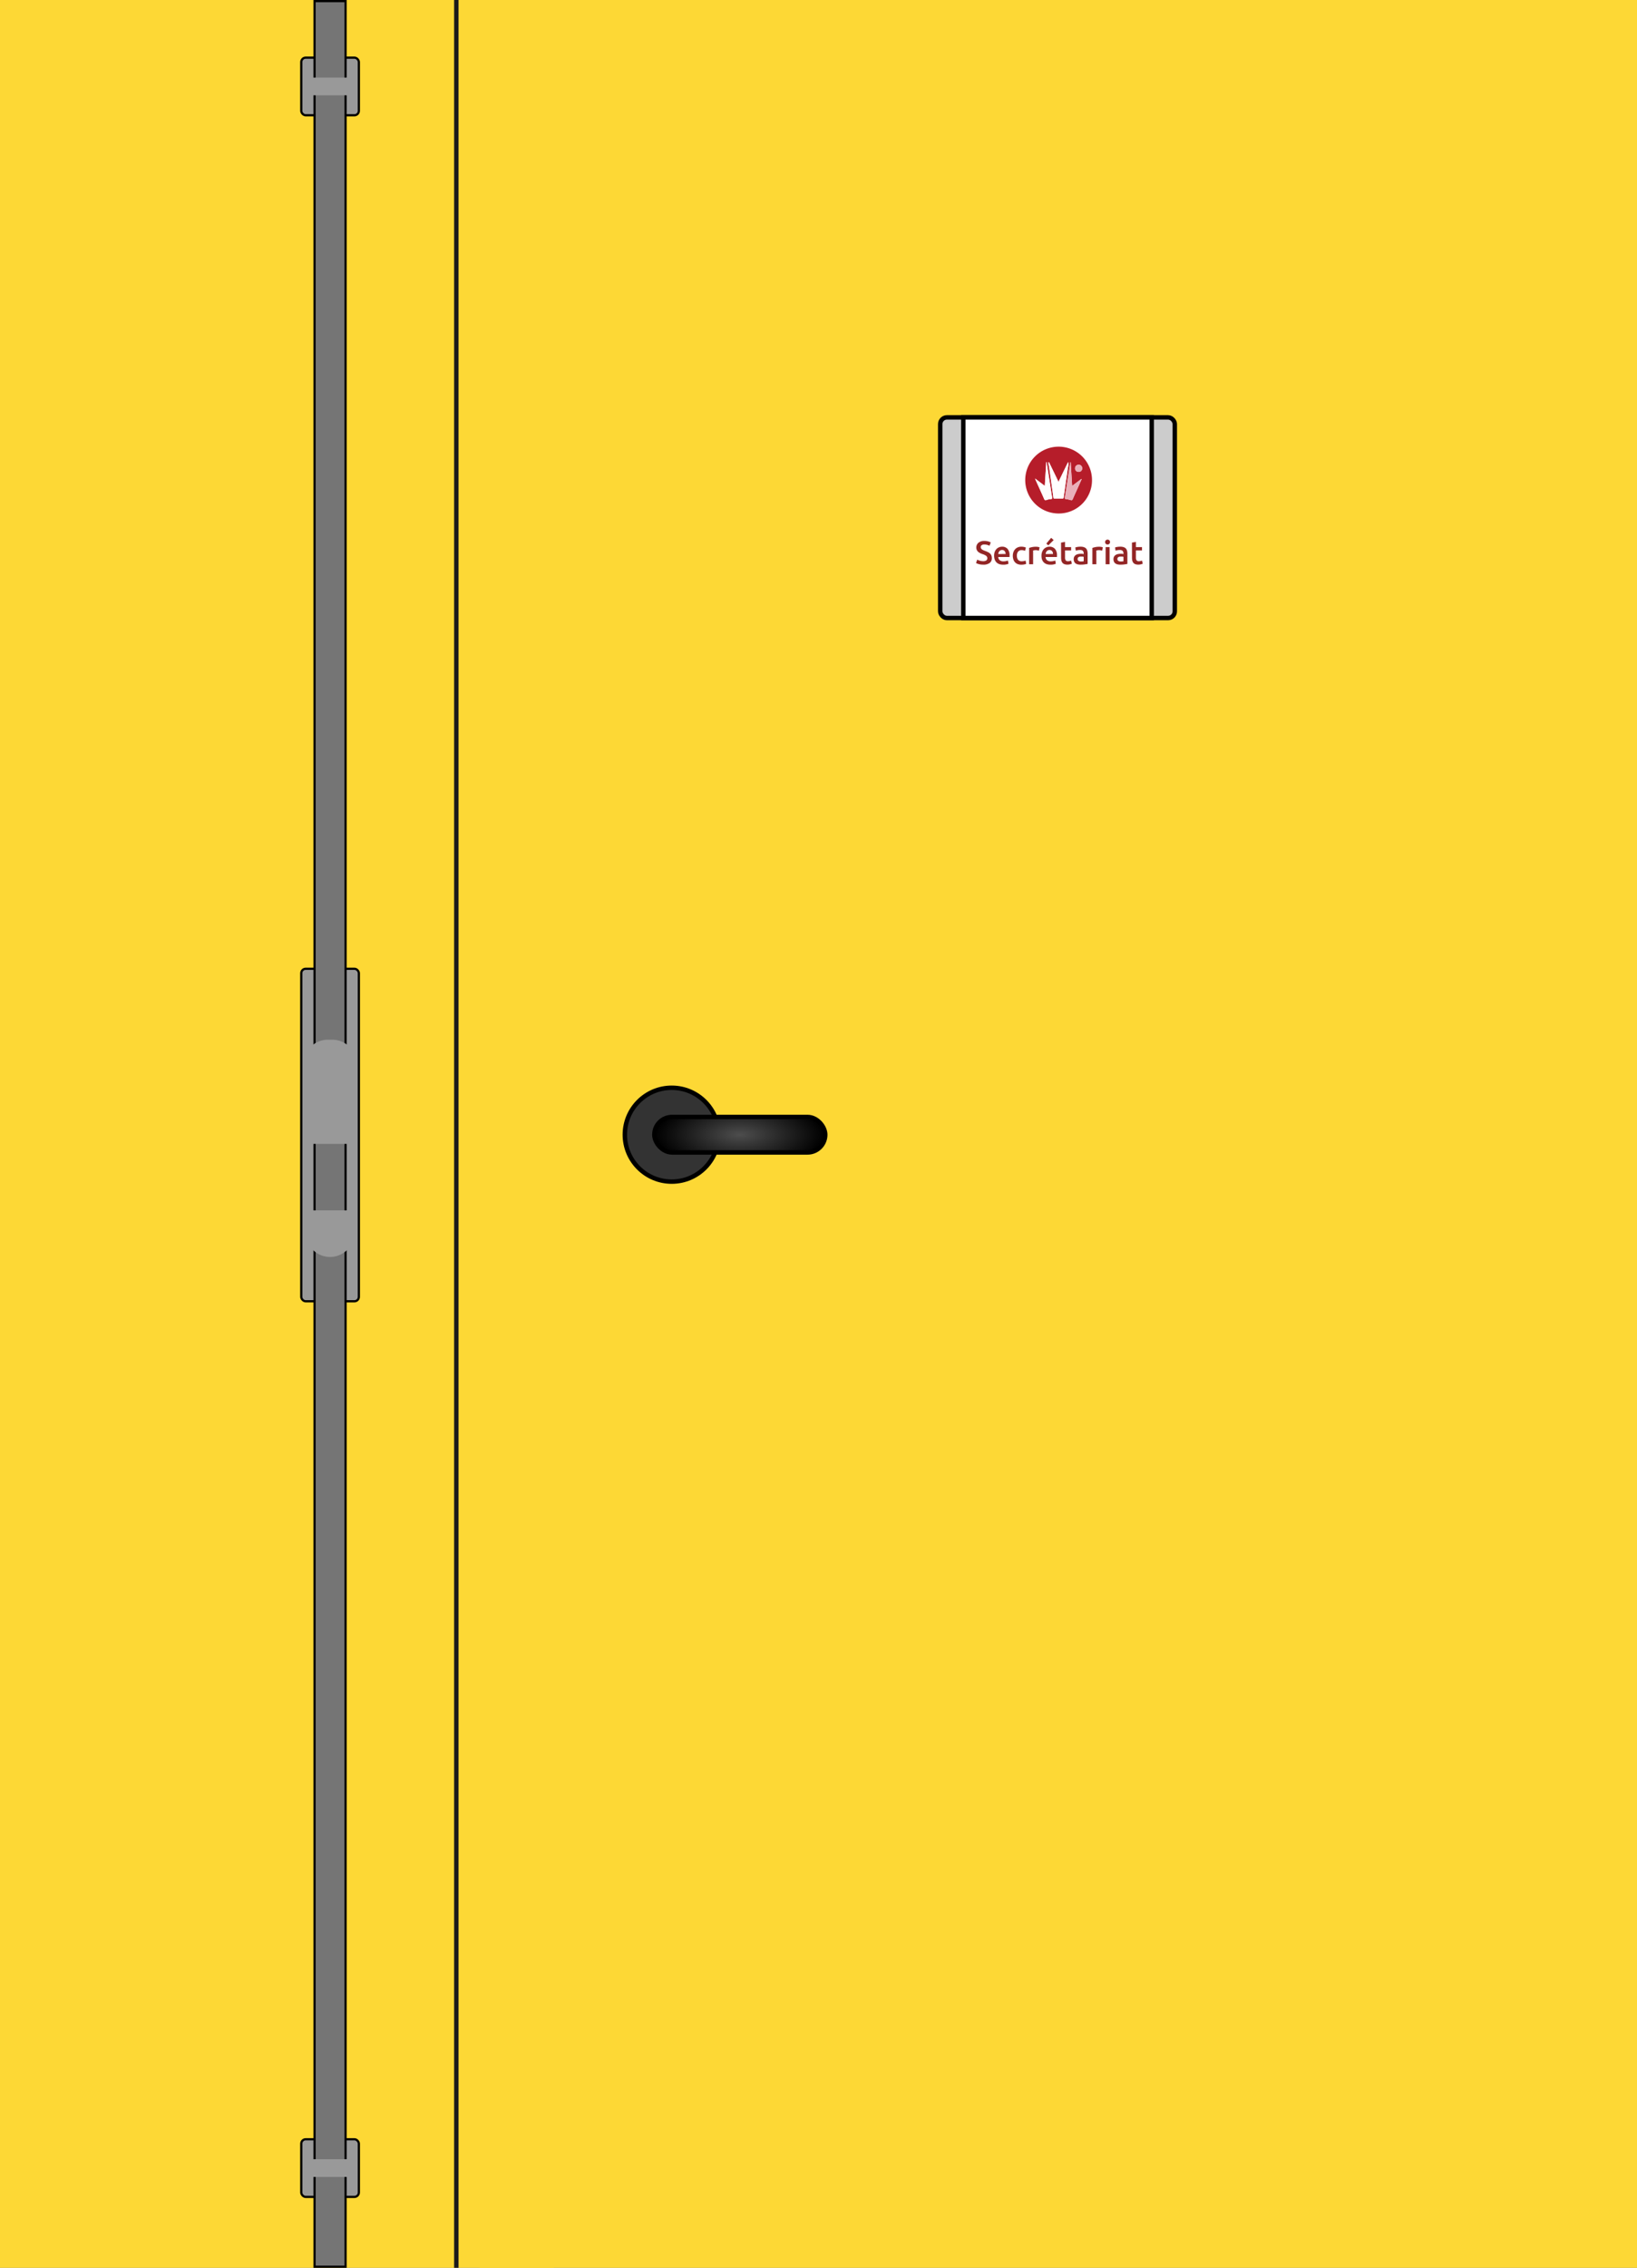 <svg id="Calque_1" data-name="Calque 1" xmlns="http://www.w3.org/2000/svg" xmlns:xlink="http://www.w3.org/1999/xlink" viewBox="0 0 739 1023">
  <rect x="0" y="0" width="739" height="1023" fill="#808080" stroke="none"/>
  <defs>
    <style>
      .cls-1, .cls-12 {
        fill: none;
      }

      .cls-2 {
        fill: #fdd835;
      }

      .cls-3 {
        fill: #333;
      }

      .cls-13, .cls-14, .cls-3, .cls-4, .cls-5, .cls-6 {
        stroke: #000;
      }

      .cls-12, .cls-13, .cls-14, .cls-3, .cls-4, .cls-5, .cls-6 {
        stroke-miterlimit: 10;
      }

      .cls-12, .cls-3, .cls-4, .cls-5, .cls-6 {
        stroke-width: 2px;
      }

      .cls-4 {
        fill: url(#Dégradé_sans_nom_14);
      }

      .cls-5 {
        fill: #ccc;
      }

      .cls-6 {
        fill: #fff;
      }

      .cls-7 {
        clip-path: url(#clip-path);
      }

      .cls-8 {
        fill: #b61d2a;
      }

      .cls-9 {
        fill: #fffefe;
      }

      .cls-10 {
        fill: #e9afb9;
      }

      .cls-11 {
        fill: #932626;
      }

      .cls-12 {
        stroke: #1a1a1a;
      }

      .cls-13, .cls-15 {
        fill: #999;
      }

      .cls-14 {
        fill: #757575;
      }
    </style>
    <radialGradient id="Dégradé_sans_nom_14" data-name="Dégradé sans nom 14" cx="333.97" cy="511.85" r="38.33" gradientTransform="translate(0 307.11) scale(1 0.4)" gradientUnits="userSpaceOnUse">
      <stop offset="0" stop-color="#4d4d4d"/>
      <stop offset="1"/>
    </radialGradient>
    <clipPath id="clip-path" transform="translate(0 0)">
      <rect class="cls-1" x="462.77" y="201.49" width="30.14" height="30.14"/>
    </clipPath>
  </defs>
  <title>secretariat</title>
  <rect class="cls-2" x="216.5" width="522.5" height="1023"/>
  <rect class="cls-2" width="250" height="1023"/>
  <circle class="cls-3" cx="303.24" cy="511.85" r="21.17"/>
  <rect class="cls-4" x="295.39" y="503.85" width="77.16" height="16.01" rx="8" ry="8"/>
  <rect class="cls-5" x="424.45" y="188.28" width="105.89" height="90.5" rx="3" ry="3"/>
  <rect class="cls-6" x="434.87" y="188.28" width="85.06" height="90.5"/>
  <g>
    <g class="cls-7">
      <path class="cls-8" d="M488.54,211.29a1.59,1.59,0,0,0-1.58-1.67,1.63,1.63,0,0,0-1.64,1.63,1.56,1.56,0,0,0,1.56,1.6,1.52,1.52,0,0,0,1.66-1.56Zm-5.17-2.82h-.13c0,.14-.08.27-.1.41q-1.21,7.8-2.41,15.6c-.06.41.05.57.48.64a14,14,0,0,1,2.16.46c.52.16.72,0,.92-.46.78-1.82,1.62-3.61,2.43-5.42l1.6-3.58-.13-.08L484,219.2l-.67-10.73Zm-16.09,7.41c.16.4.23.58.31.76,1.26,2.8,2.55,5.58,3.77,8.4.27.62.52.7,1.11.48a7.34,7.34,0,0,1,1.9-.4c.58,0,.67-.26.59-.78-.6-3.76-1.17-7.53-1.75-11.3-.24-1.54-.48-3.07-.72-4.61h-.16l-.66,10.75-4.38-3.32Zm10.57,1.48-2.17-4.49q-1-2-1.94-4c-.07-.15-.14-.39-.35-.33s-.15.32-.11.51c.11.49.22,1,.3,1.47q1,6.9,1.95,13.8c.06.44.16.6.64.58,1.12,0,2.25,0,3.37,0,.48,0,.58-.14.64-.58.62-4.45,1.29-8.9,1.9-13.36a5.21,5.21,0,0,0,.12-2.56l-4.35,8.94Zm0,14.27a15.07,15.07,0,1,1,15.12-15.11,15,15,0,0,1-15.12,15.11Z" transform="translate(0 0)"/>
    </g>
    <path class="cls-9" d="M477.84,217.36l4.35-8.94a5.21,5.21,0,0,1-.12,2.56c-.61,4.46-1.28,8.9-1.9,13.36-.06.44-.17.6-.64.58-1.12,0-2.25,0-3.37,0-.48,0-.58-.14-.64-.58q-.95-6.9-1.95-13.8c-.07-.49-.19-1-.3-1.47,0-.2-.17-.43.11-.51s.28.18.35.33q1,2,1.94,4l2.17,4.49Z" transform="translate(0 0)"/>
    <path class="cls-9" d="M467.27,215.88l4.38,3.32.66-10.75h.16c.24,1.53.48,3.07.72,4.61.58,3.77,1.15,7.54,1.75,11.3.08.52,0,.74-.59.78a7.34,7.34,0,0,0-1.9.4c-.59.21-.84.13-1.11-.48-1.22-2.82-2.51-5.6-3.77-8.4-.08-.18-.15-.36-.31-.76Z" transform="translate(0 0)"/>
    <path class="cls-10" d="M483.36,208.47,484,219.2l4.16-3.16.13.08-1.6,3.58c-.81,1.81-1.65,3.6-2.43,5.42-.21.48-.4.62-.92.46a14,14,0,0,0-2.16-.46c-.43-.06-.55-.23-.48-.64q1.21-7.8,2.41-15.6c0-.14.07-.27.1-.41Z" transform="translate(0 0)"/>
    <path class="cls-10" d="M488.54,211.29a1.52,1.52,0,0,1-1.66,1.56,1.56,1.56,0,0,1-1.56-1.6,1.63,1.63,0,0,1,1.64-1.63,1.59,1.59,0,0,1,1.58,1.67Z" transform="translate(0 0)"/>
  </g>
  <g>
    <path class="cls-11" d="M443.78,253.14a2.49,2.49,0,0,0,1.47-.34,1.13,1.13,0,0,0,.46-1,1.24,1.24,0,0,0-.16-.64,1.62,1.62,0,0,0-.44-.48,3.74,3.74,0,0,0-.7-.4q-.41-.19-.95-.36t-1-.42a3.46,3.46,0,0,1-.87-.57,2.63,2.63,0,0,1-.61-.81,2.59,2.59,0,0,1-.23-1.14,2.67,2.67,0,0,1,1-2.18,4,4,0,0,1,2.62-.79,6.21,6.21,0,0,1,1.71.21,5.25,5.25,0,0,1,1.18.47l-.58,1.51a4.42,4.42,0,0,0-1.1-.43,5.14,5.14,0,0,0-1.24-.15,2,2,0,0,0-1.18.31,1,1,0,0,0-.42.87,1.15,1.15,0,0,0,.14.58,1.43,1.43,0,0,0,.4.44,3.51,3.51,0,0,0,.61.36q.35.16.76.31.72.27,1.29.54a3.69,3.69,0,0,1,1,.65,2.55,2.55,0,0,1,.6.89,3.29,3.29,0,0,1,.21,1.24,2.57,2.57,0,0,1-1,2.15,4.63,4.63,0,0,1-2.88.76,7.62,7.62,0,0,1-1.16-.08,7.48,7.48,0,0,1-.93-.2,6.35,6.35,0,0,1-.7-.24,4.42,4.42,0,0,1-.47-.23l.55-1.52a6.31,6.31,0,0,0,1.08.44A5.34,5.34,0,0,0,443.78,253.14Z" transform="translate(0 0)"/>
    <path class="cls-11" d="M448.77,250.7a4.87,4.87,0,0,1,.3-1.79,3.76,3.76,0,0,1,.81-1.28,3.34,3.34,0,0,1,1.15-.77,3.58,3.58,0,0,1,1.33-.26,3.19,3.19,0,0,1,2.49,1,4.29,4.29,0,0,1,.9,3q0,.15,0,.33c0,.12,0,.23,0,.33h-5.11a2,2,0,0,0,.66,1.44,2.5,2.5,0,0,0,1.69.51,5.56,5.56,0,0,0,1.19-.12,4.93,4.93,0,0,0,.85-.25l.24,1.46a2.79,2.79,0,0,1-.41.16,5.81,5.81,0,0,1-.59.15q-.33.07-.72.11a6.8,6.8,0,0,1-.78,0,4.75,4.75,0,0,1-1.78-.3,3.31,3.31,0,0,1-1.24-.84,3.45,3.45,0,0,1-.73-1.27A5.18,5.18,0,0,1,448.77,250.7Zm5.19-.8a2.36,2.36,0,0,0-.1-.7,1.7,1.7,0,0,0-.3-.58,1.44,1.44,0,0,0-.49-.38,1.56,1.56,0,0,0-.69-.14,1.61,1.61,0,0,0-.73.16,1.65,1.65,0,0,0-.53.41,1.87,1.87,0,0,0-.33.58,3.13,3.13,0,0,0-.16.67Z" transform="translate(0 0)"/>
    <path class="cls-11" d="M457.22,250.67a4.76,4.76,0,0,1,.27-1.61,3.82,3.82,0,0,1,.76-1.29,3.5,3.5,0,0,1,1.21-.86,4,4,0,0,1,1.6-.31,5.43,5.43,0,0,1,2.07.4l-.38,1.47a4.07,4.07,0,0,0-.7-.22,3.79,3.79,0,0,0-.84-.09,2,2,0,0,0-1.6.66,2.83,2.83,0,0,0-.55,1.86,2.93,2.93,0,0,0,.52,1.83,2.07,2.07,0,0,0,1.75.67,4.6,4.6,0,0,0,.9-.09,4.27,4.27,0,0,0,.77-.22l.25,1.48a3.73,3.73,0,0,1-.9.27,6.39,6.39,0,0,1-1.24.12,4.49,4.49,0,0,1-1.72-.3,3.27,3.27,0,0,1-1.21-.84,3.49,3.49,0,0,1-.72-1.29A5.33,5.33,0,0,1,457.22,250.67Z" transform="translate(0 0)"/>
    <path class="cls-11" d="M469,248.41a5.78,5.78,0,0,0-.61-.16,4.52,4.52,0,0,0-.91-.08,3.59,3.59,0,0,0-.63.06,3.79,3.79,0,0,0-.47.1v6.2h-1.79v-7.37a9.78,9.78,0,0,1,1.29-.36,8.08,8.08,0,0,1,1.72-.17l.41,0,.47.06.46.09.36.1Z" transform="translate(0 0)"/>
    <path class="cls-11" d="M470.17,250.7a4.87,4.87,0,0,1,.3-1.79,3.76,3.76,0,0,1,.81-1.28,3.34,3.34,0,0,1,1.15-.77,3.58,3.58,0,0,1,1.33-.26,3.19,3.19,0,0,1,2.49,1,4.29,4.29,0,0,1,.9,3q0,.15,0,.33c0,.12,0,.23,0,.33H472a2,2,0,0,0,.66,1.44,2.5,2.5,0,0,0,1.69.51,5.56,5.56,0,0,0,1.19-.12,4.93,4.93,0,0,0,.85-.25l.24,1.46a2.79,2.79,0,0,1-.41.16,5.81,5.81,0,0,1-.59.15q-.33.07-.72.11a6.8,6.8,0,0,1-.78,0,4.75,4.75,0,0,1-1.78-.3,3.31,3.31,0,0,1-1.24-.84,3.45,3.45,0,0,1-.73-1.27A5.18,5.18,0,0,1,470.17,250.7Zm5.19-.8a2.36,2.36,0,0,0-.1-.7,1.7,1.7,0,0,0-.3-.58,1.44,1.44,0,0,0-.49-.38,1.56,1.56,0,0,0-.69-.14,1.61,1.61,0,0,0-.73.16,1.65,1.65,0,0,0-.53.41,1.87,1.87,0,0,0-.33.58,3.13,3.13,0,0,0-.16.67Zm.3-6.28L473.24,246l-.89-.8,2.18-2.59Z" transform="translate(0 0)"/>
    <path class="cls-11" d="M479,244.75l1.79-.3v2.34h2.75v1.49h-2.75v3.15a2.29,2.29,0,0,0,.3,1.33,1.17,1.17,0,0,0,1,.4,3.26,3.26,0,0,0,.87-.1,5.84,5.84,0,0,0,.6-.19l.3,1.42a6.68,6.68,0,0,1-.81.27,4.43,4.43,0,0,1-1.18.14,3.76,3.76,0,0,1-1.38-.22,2.05,2.05,0,0,1-.88-.64,2.56,2.56,0,0,1-.46-1,6.34,6.34,0,0,1-.13-1.37Z" transform="translate(0 0)"/>
    <path class="cls-11" d="M487.81,246.6a4.39,4.39,0,0,1,1.5.22,2.38,2.38,0,0,1,1,.62,2.33,2.33,0,0,1,.52,1,4.75,4.75,0,0,1,.16,1.25v4.69q-.41.09-1.25.21a12.83,12.83,0,0,1-1.89.13,5.69,5.69,0,0,1-1.27-.13,2.68,2.68,0,0,1-1-.43,2,2,0,0,1-.64-.77,2.66,2.66,0,0,1-.23-1.17,2.27,2.27,0,0,1,.26-1.12,2.13,2.13,0,0,1,.7-.75,3,3,0,0,1,1-.41,5.81,5.81,0,0,1,1.22-.13,5.56,5.56,0,0,1,.62,0,5.91,5.91,0,0,1,.7.13v-.3a2.34,2.34,0,0,0-.07-.59,1.24,1.24,0,0,0-.26-.5,1.22,1.22,0,0,0-.49-.33,2.12,2.12,0,0,0-.76-.12,6.78,6.78,0,0,0-1.14.09,5,5,0,0,0-.84.21l-.22-1.45a7.12,7.12,0,0,1,1-.24A7.82,7.82,0,0,1,487.81,246.6Zm.15,6.67a6.68,6.68,0,0,0,1.26-.09v-2l-.43-.09a4,4,0,0,0-.62,0,4.17,4.17,0,0,0-.6,0,1.87,1.87,0,0,0-.55.16,1,1,0,0,0-.39.33.92.92,0,0,0-.15.54,1,1,0,0,0,.4.88A2.06,2.06,0,0,0,488,253.28Z" transform="translate(0 0)"/>
    <path class="cls-11" d="M497.55,248.41a5.75,5.75,0,0,0-.61-.16,4.52,4.52,0,0,0-.91-.08,3.59,3.59,0,0,0-.63.06,3.77,3.77,0,0,0-.47.1v6.2h-1.79v-7.37a9.78,9.78,0,0,1,1.29-.36,8.08,8.08,0,0,1,1.72-.17l.41,0,.47.06.46.09.35.1Z" transform="translate(0 0)"/>
    <path class="cls-11" d="M501.1,244.53a1,1,0,0,1-.33.8,1.1,1.1,0,0,1-.77.3,1.12,1.12,0,0,1-.78-.3,1,1,0,0,1-.33-.8,1,1,0,0,1,.33-.81,1.12,1.12,0,0,1,.78-.3,1.1,1.1,0,0,1,.77.3A1,1,0,0,1,501.1,244.53Zm-.19,10h-1.79v-7.74h1.79Z" transform="translate(0 0)"/>
    <path class="cls-11" d="M505.76,246.6a4.39,4.39,0,0,1,1.5.22,2.38,2.38,0,0,1,1,.62,2.33,2.33,0,0,1,.52,1,4.75,4.75,0,0,1,.16,1.25v4.69q-.41.09-1.25.21a12.83,12.83,0,0,1-1.89.13,5.69,5.69,0,0,1-1.27-.13,2.68,2.68,0,0,1-1-.43,2,2,0,0,1-.64-.77,2.66,2.66,0,0,1-.23-1.17,2.27,2.27,0,0,1,.26-1.12,2.13,2.13,0,0,1,.7-.75,3,3,0,0,1,1-.41,5.81,5.81,0,0,1,1.22-.13,5.56,5.56,0,0,1,.62,0,5.91,5.91,0,0,1,.7.13v-.3a2.34,2.34,0,0,0-.07-.59,1.24,1.24,0,0,0-.26-.5,1.22,1.22,0,0,0-.49-.33,2.12,2.12,0,0,0-.76-.12,6.78,6.78,0,0,0-1.14.09,5,5,0,0,0-.84.21l-.22-1.45a7.12,7.12,0,0,1,1-.24A7.82,7.82,0,0,1,505.76,246.6Zm.15,6.67a6.68,6.68,0,0,0,1.26-.09v-2l-.43-.09a4,4,0,0,0-.62,0,4.17,4.17,0,0,0-.6,0,1.87,1.87,0,0,0-.55.16,1,1,0,0,0-.39.33.92.92,0,0,0-.15.54,1,1,0,0,0,.4.88A2.06,2.06,0,0,0,505.91,253.28Z" transform="translate(0 0)"/>
    <path class="cls-11" d="M511,244.75l1.79-.3v2.34h2.75v1.49h-2.75v3.15a2.29,2.29,0,0,0,.3,1.33,1.17,1.17,0,0,0,1,.4,3.27,3.27,0,0,0,.87-.1,5.84,5.84,0,0,0,.6-.19l.3,1.42a6.68,6.68,0,0,1-.81.27,4.42,4.42,0,0,1-1.18.14,3.75,3.75,0,0,1-1.38-.22,2,2,0,0,1-.88-.64,2.56,2.56,0,0,1-.46-1,6.34,6.34,0,0,1-.13-1.37Z" transform="translate(0 0)"/>
  </g>
  <line class="cls-12" x1="206" x2="206" y2="1023"/>
  <rect class="cls-13" x="136" y="26" width="26" height="26" rx="2" ry="2"/>
  <rect class="cls-13" x="136" y="965" width="26" height="26" rx="2" ry="2"/>
  <rect class="cls-13" x="136" y="437" width="26" height="150" rx="2" ry="2"/>
  <rect class="cls-14" x="142" y="0.5" width="14" height="1022"/>
  <rect class="cls-15" x="137" y="35" width="24" height="8"/>
  <rect class="cls-15" x="138" y="974" width="22" height="8"/>
  <path class="cls-15" d="M148,469h2a11,11,0,0,1,11,11v36a0,0,0,0,1,0,0H137a0,0,0,0,1,0,0V480A11,11,0,0,1,148,469Z"/>
  <path class="cls-15" d="M149,546h0a11,11,0,0,1,11,11v10a0,0,0,0,1,0,0H138a0,0,0,0,1,0,0V557A11,11,0,0,1,149,546Z" transform="translate(298 1113) rotate(180)"/>
</svg>
